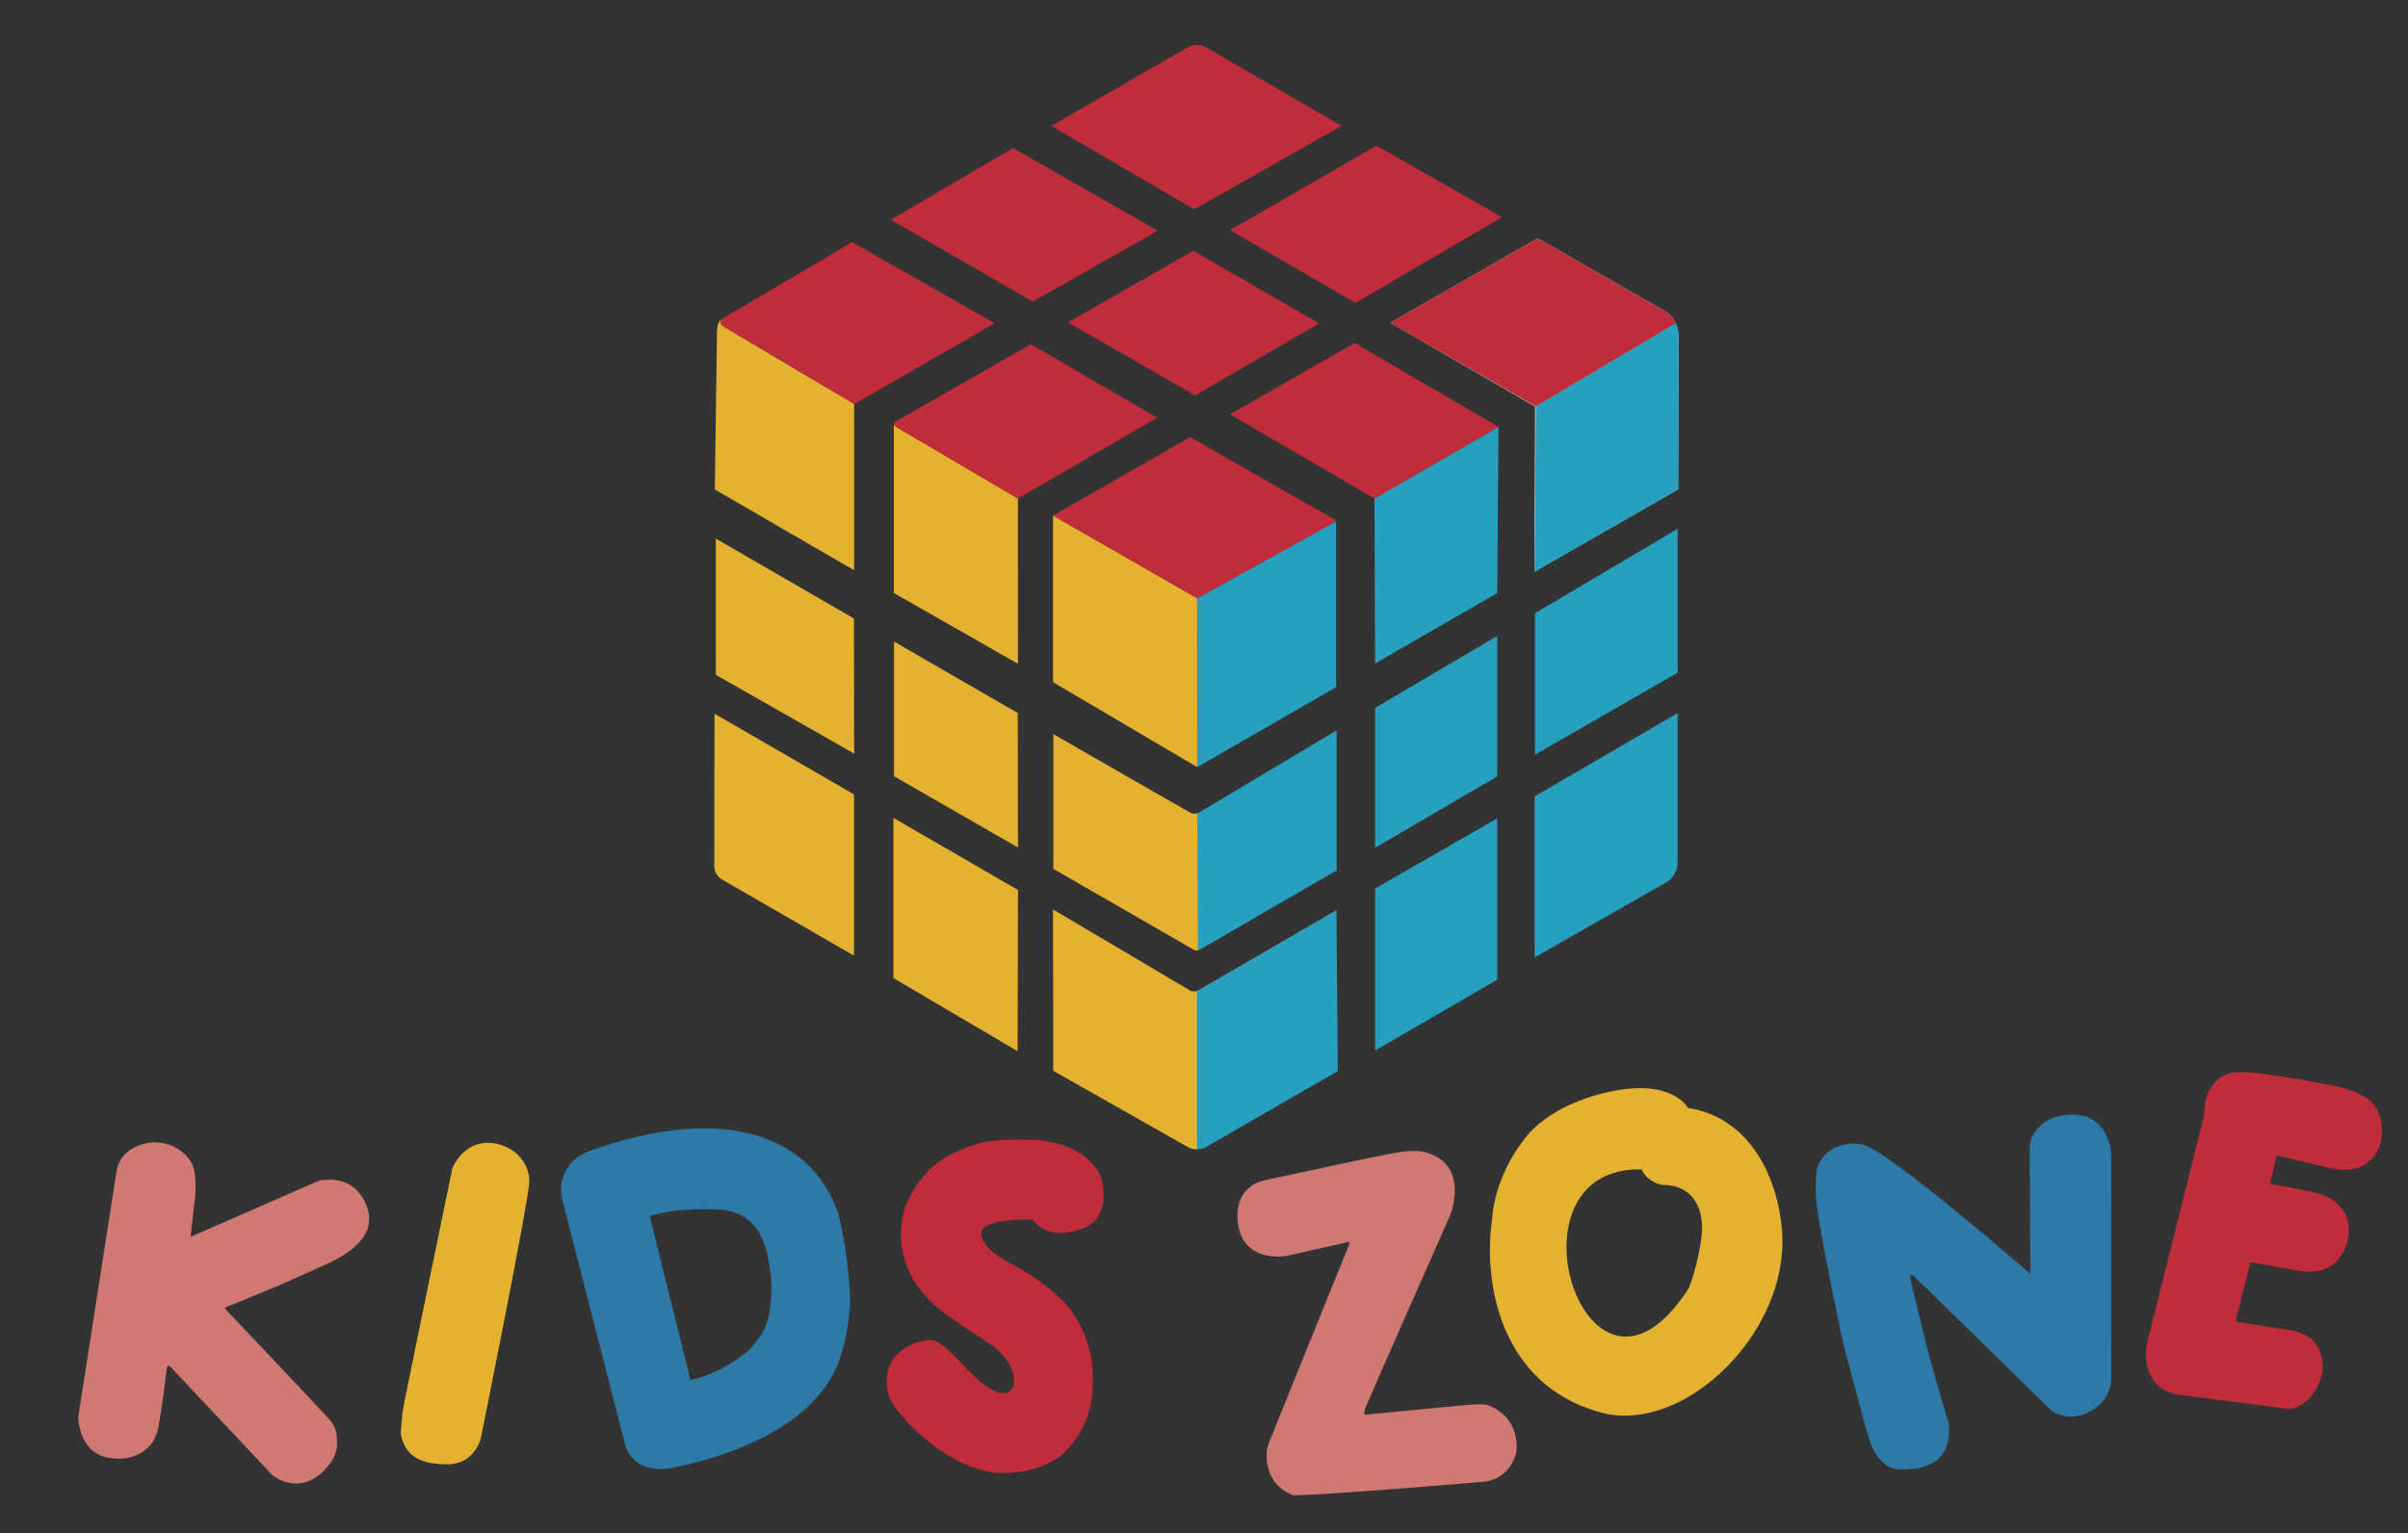 <?xml version="1.0" encoding="utf-8"?>
<!-- Generator: Adobe Illustrator 23.0.3, SVG Export Plug-In . SVG Version: 6.00 Build 0)  -->
<svg version="1.1" id="Capa_1" xmlns="http://www.w3.org/2000/svg" xmlns:xlink="http://www.w3.org/1999/xlink" x="0px" y="0px"
	 viewBox="0 0 1685.14 1073.14" style="enable-background:new 0 0 1685.14 1073.14;" xml:space="preserve">
<rect x="0" y="0" width="1685.14" height="1073.14" fill="#333333" stroke="none"/>
<style type="text/css">
	.st0{fill:#D07872;}
	.st1{fill:#E5B230;}
	.st2{fill:#2D7AA8;}
	.st3{fill:#C12C3A;}
	.st4{fill:none;stroke:#D8D9DD;stroke-width:0.75;stroke-miterlimit:10;}
	.st5{fill:none;stroke:#850F5B;stroke-width:0.5;stroke-miterlimit:10;}
	.st6{fill:none;stroke:#850F5B;stroke-width:0.75;stroke-miterlimit:10;}
	.st7{fill:#27A0C0;}
	.st8{fill:none;stroke:#AEADB3;stroke-width:0.75;stroke-miterlimit:10;}
	.st9{fill:none;stroke:#C2C3C9;stroke-width:0.75;stroke-miterlimit:10;}
	.st10{fill:#DD9C30;}
	.st11{fill:none;stroke:#EDEEF0;stroke-miterlimit:10;}
</style>
<path class="st0" d="M242.16,828.02c-7.32-3-13.84-2.17-16.21-2.01c-1.54,0.1-2.82,0.52-3.51,0.8l-89.1,38.97
	c0.88-8.21,1.64-14.7,2.14-18.86c1.12-9.3,1.74-13.59,1.29-20.04c-0.38-5.3-0.57-7.94-1.93-11.14
	c-4.27-10.01-14.62-13.8-16.93-14.57c-1.74-0.58-10.18-3.23-19.82,0.32c-2.72,1-9.83,3.62-13.96,10.93
	c-1.81,3.2-2.46,6.25-2.71,8.29L54.7,992.21c0,0,0.21,24,20.5,28.07c20.29,4.07,29.93-8.29,31.57-10.71c1.64-2.43,3-6.29,3.79-9.29
	s3.79-23.57,3.79-23.57l2.36-18.86c0,0,0.4-3.41,2.94-0.72c2.54,2.69,3.68,3.94,3.68,3.94l66.91,71.17c0,0,6.38,6.11,17.04,6.21
	s18.96-8.46,18.96-8.46s3.32-3.38,5.57-6.86c2.25-3.48,2.46-4.29,3.64-8.25c0.96-5.14,0-11.09,0-11.09s-0.21-4.66-4.82-10.07
	c-4.61-5.41-72.32-76.77-72.32-76.77s-1.45-1.21-0.09-2.05c5.09-1.95,5.86-2.25,5.86-2.25l31.45-13.02l34.36-15.29
	c14.17-6.88,37.29-20.54,25-43.89C254.87,840.45,250.87,831.59,242.16,828.02z"/>
<path class="st1" d="M344.62,800.17c-18.43-2.15-26.53,14.11-27.84,17.04c-0.12,0.28-0.21,0.55-0.27,0.85
	c-1.84,8.93-33.95,164.5-34.67,169.5c-0.75,5.14-1.39,16.07-1.39,16.07c2.14,11.89,9.21,15.75,9.21,15.75s6.43,6.11,24.64,5.57
	c18.21-0.54,22.18-18.21,22.18-18.21s33.94-167.46,33.94-180.11C370.42,814.53,360.68,802.03,344.62,800.17z"/>
<path class="st2" d="M559.59,810.24c-45.26-35.33-113.46-16.26-144.71-5.35c-26.43,8.14-22,32.43-22,32.43l44.86,174.99
	c0,0,4.29,17.79,28.29,15.86c0,0,100.29-14.29,121.71-77.14c4.78-14.01,6.21-27.21,7.07-37.07c0.86-9.86-2.87-44.51-8.14-64.29
	C586.32,848.41,579.22,825.56,559.59,810.24z M539.73,906.33c-1,13-1.22,13.19-3.43,20.53c-2.29,7.59-11.89,18.05-11.89,18.05
	s-16.25,14.96-39.96,20.89c-0.99,0.25-1.29,0-1.29,0l-28.13-113.15c-0.21-0.86,0.29-1.72,1.14-1.96c1.98-0.56,6.08-1.56,13.28-2.75
	c11.71-1.93,33.21-1.71,37.71-0.86c4.5,0.86,23.14,2.64,29.57,29.93C536.73,877.02,540.73,893.33,539.73,906.33z"/>
<path class="st3" d="M726.59,798.02c-1.29,0-31.92-1.84-45.71,3.71c0,0-22,6.43-32.57,19.43c0,0-14.39,14.04-17.18,33.75
	c-1.6,11.83-1.68,35.54,20.89,56.79c8.14,8.31,35.72,25.66,41.45,29.59c26.26,18.01,19.41,51.94-11.77,22.05
	c-10.88-10.43-21.51-24.53-29.68-25.18c-9.33-0.75-38.14,8.14-30.14,38.71c3.81,12.96,46.25,58.17,85,54
	c6.71-0.14,29.71-2.86,41.71-18.14c2.71-3.14,14.43-16.29,16-39.14c0.29-13.57,0-15,0-15s-1-29.71-22.86-50
	c-3.43-3.43-17.14-15.29-35.43-24.71c-18.29-9.43-25-21.86-14.71-26.43c10.29-4.57,29.86-3.71,29.86-3.71s0.29-0.71,2.57,1.43
	c0,0,8.57,13.43,32.29,5.29c23.71-8.14,14.14-36.43,14.14-36.43S763.44,801.88,726.59,798.02z"/>
<path class="st0" d="M1042.56,984.1c-1.16-0.5-2.39-0.82-3.65-0.96c-1.93-0.21-4.34-0.37-15.18,0.6
	c-14.43,1.29-67.14,6.43-67.14,6.43s-3.43,1.29-1-4.86s59.57-135.43,59.57-135.43s14.14-36.71-20-43.86c0,0-4.71-1.14-16.43,0.57
	c-11.71,1.71-92.86,19.43-92.86,19.43s-23.43,3-19.43,30.86c4,27.86,33.71,22.29,33.71,22.29l41.86-9.43c0,0,3.57-1.86,1.86,2.14
	c-1.57,3.66-48.05,118.69-55.88,138.09c-0.95,2.35-1.49,4.84-1.57,7.38c-0.25,7.71,1.58,22.99,18.75,29.38
	c24.85-0.29,133.85-9.57,133.85-9.57s16.23-1.06,21.68-18.89c0.46-1.5,0.67-3.05,0.7-4.61
	C1061.52,1007.28,1060.35,991.78,1042.56,984.1z"/>
<path class="st1" d="M1181.16,775.45c0,0-10.86-20.71-54.43-11.29c-10.71,2.29-38.14,9.29-56.43,28.86c-6,7-24,29.57-26.29,61.57
	c-6.71,51.21,10.64,118.93,80.29,135.14c54,10.57,117-49.43,122.57-110.86C1250.3,848.27,1236.59,784.31,1181.16,775.45z
	 M1190.63,866.73c-2.39,17.86-8,34-9.29,35.71c-70.79,109.21-133.14-86.43-32.43-83.86c3.57,8.86,14,10.86,14,10.86
	C1185.12,829.14,1193.33,846.59,1190.63,866.73z"/>
<path class="st2" d="M1452.66,780.31c-23.5-1.43-30.43,15.14-30.43,15.14s-1.79,3.57-1.86,9.29s0.5,86.86,0.5,86.86
	c2.07,2.26-98.92-86.5-117.59-90.46c-15.2-3.23-29.36,5.84-31.84,17.4c0,0-1.71,10.64,0,25.78c1.71,15.14,18,97.71,21.14,106
	c0.57,2,12.86,50,16.57,60.29c3.71,10.29,12,18.29,20.57,18c8.57-0.29,36.5,1.29,34.14-31.93c-1.71-4.5-15.43-52.93-16.29-57.21
	c-0.86-4.29-10.71-43.04-10.71-45.24s1.31-2.01,2.09-1.31c0.78,0.7,97.34,95.13,97.34,95.13s14.21,9.43,29.86-2.29
	c0.07,0.07,10.14-6.21,11.29-19c-0.07-0.29,0-159.57,0-159.57S1476.16,781.74,1452.66,780.31z"/>
<path class="st3" d="M1658.09,769.88c-1.93-1.5-10.14-6.93-24.07-9.64s-23.14-4.5-23.14-4.5l-26.56-4c0,0-19.31-2.71-25.01,0
	c0,0-17.14,3.83-16.71,28.48c-0.21,1.09-40.29,160.73-40.29,160.73s-5.79,27.86,19.5,34.93c2.14,0.43,80.79,10.5,80.79,10.5
	s16.29-1.93,22.29-24c0.21-0.43,5.36-26.14-21-31.07c-2.36-0.43-38.36-6-38.36-6s-1.53-0.21-0.13-4.26l9.24-36.56
	c0,0,0.35-1.15,2.57-0.62s31.39,5.65,31.39,5.65s15.86,3.43,25.71-5.68c9.86-9.11,17.14-33.96-5.43-46.11
	c0,0.04-5.45-2.23-10.64-3.39c-5.25-1.18-29.25-5.57-29.25-5.57s-0.36-0.11-0.04-1.79s4.07-17.32,4.07-17.32s0.19-0.77,0.86-0.66
	c0.67,0.11,40.49,9.45,40.49,9.45s12.07,2.14,20.36-3.07c0.21,0,11.21-6.71,12-20.57C1666.73,794.59,1668.8,779.38,1658.09,769.88z"
	/>
<path class="st4" d="M1006.71,730.14"/>
<path class="st5" d="M-684.67,283.87"/>
<path class="st6" d="M1015.54,324.82"/>
<path class="st6" d="M609.83,140.97"/>
<path class="st6" d="M837.67,805.17"/>
<path class="st6" d="M837.66,693.99"/>
<path class="st6" d="M834.72,664.6"/>
<path class="st6" d="M839.9,664.6"/>
<path class="st6" d="M850.08,366.67"/>
<path class="st6" d="M598.15,433.17"/>
<path class="st6" d="M514.15,381.31"/>
<path class="st6" d="M503.22,220.6"/>
<polygon class="st7" points="962.29,735.38 1047.79,685.81 1047.79,572.88 962.29,621.95 "/>
<path class="st7" d="M1073.94,670.17l91.71-52.29c0,0,7.82-3.54,8.36-13.82c0-10.29,0-104.89,0-104.89l-100.07,58.29V670.17z"/>
<polygon class="st7" points="1174.01,370.17 1074.15,429.31 1074.15,528.31 1174.01,470.88 "/>
<path class="st4" d="M1074.65,284.38l-0.5,115.14l99.86-57.21l0.21-108.43c0,0-0.36-10.57-8.93-15.5
	c-9.08-5.22-89.21-51.14-89.21-51.14l-102.29,58.71L1074.65,284.38z"/>
<path class="st8" d="M1172.29,226.85l-97.34,57.37L1172.29,226.85z"/>
<polygon class="st7" points="1047.79,445.17 962.29,495.52 962.29,593.45 1047.79,543.52 "/>
<polygon class="st7" points="1048.65,298.81 961.87,348.95 962.29,464.45 1047.79,415.17 "/>
<path class="st9" d="M935.22,511.38 M935.22,609.38 M833.51,569.24 M839.72,568.44"/>
<path class="st7" d="M837.78,536.98l97.1-55.87c0.1-0.06,0.16-0.16,0.16-0.27V366.17c0,0,0-0.47-0.29-1.11l-96.99,53.74
	L837.78,536.98z"/>
<path class="st10" d="M837.78,418.8"/>
<path class="st10" d="M837.8,536.98"/>
<polygon class="st1" points="625.22,684.67 712.11,735.82 712.39,622.98 625.22,572.52 "/>
<polygon class="st1" points="712.22,499.1 625.65,449.1 625.65,543.38 712.39,593.24 "/>
<path class="st1" d="M626.66,298.54c-0.51-0.37-1.72-1.89-0.39-3.16c-0.47,0.28-0.76,0.79-0.76,1.34V415.1l86.88,49.57l-0.03-115.71
	l-85.32-50.13C627.01,298.8,626.75,298.61,626.66,298.54z"/>
<polygon class="st1" points="510.78,382.72 500.94,377.02 500.94,472.38 597.74,527.51 597.58,432.95 "/>
<path class="st1" d="M499.87,606.51c0,3.72,2.12,7.05,5.21,9.03l92.57,53.42V556.1l-97.64-56.5L499.87,606.51z"/>
<path class="st1" d="M935.22,637.38l-96.05,55.71c-1.02,0.59-2.17,0.9-3.35,0.9h-0.11c-1.16,0-2.31-0.31-3.31-0.9l-95.47-56.46
	l0.14,112.93l94.03,53.28c2.04,1.15,4.3,1.73,6.57,1.72v-0.19"/>
<path class="st7" d="M837.67,693.82l0.01,110.73c2.26-0.01,4.52-0.6,6.54-1.76l91.95-53l-0.93-112.67"/>
<line class="st10" x1="837.67" y1="804.36" x2="837.67" y2="803.6"/>
<path class="st6" d="M459.65,197.45"/>
<path class="st6" d="M481.22,237.67"/>
<g>
	<path class="st7" d="M935.35,511.28v98l-94.84,54.98c-0.84,0.48-2.83,1.42-2.82,0.89c-0.01-1.98,0.09-95.94,0.1-95.91
		c0,0,0.82-0.22,1.73-0.72C840.43,568,935.35,511.28,935.35,511.28z"/>
</g>
<path class="st1" d="M837.8,569.23c0,0-1.7,0.71-3.97,0.02c-1.33-0.41-96.69-55.39-96.69-55.39v94.34l98.44,56.7
	c0,0,1.18,0.67,2.76,0.34"/>
<path class="st10" d="M837.76,418.79"/>
<path class="st6" d="M745.49,352.06"/>
<path class="st6" d="M739.22,355.86"/>
<path class="st6" d="M743.62,353.2"/>
<path class="st10" d="M837.67,804.17"/>
<polygon class="st1" points="736.94,360.89 837.76,418.79 837.8,536.98 736.94,477.52 "/>
<path class="st7" d="M1075.02,284.25l97.68-58.04c0,0,1.62,3.34,1.91,6.89c0.27,3.34-0.17,109.46-0.17,109.46l-100.59,57.64
	L1075.02,284.25z"/>
<path class="st8" d="M1026.65,266.24"/>
<g>
	<polygon class="st3" points="947.94,240.1 860.72,290.02 961.87,348.95 1048.65,298.81 	"/>
	<path class="st3" d="M837.78,418.8c-0.17,0.09,97.01-53.74,97.01-53.74c-0.29-0.65-0.88-1.48-2.07-2.18
		c-4.77-2.45-96.28-54.92-99.69-56.87c-0.06-0.04-0.14-0.03-0.2,0c0,0-95.9,54.83-95.9,54.87v0.01L837.78,418.8l-0.02-0.01"/>
	<path class="st3" d="M721.37,240.95l-95.07,54.41c-0.01,0.01-0.02,0.02-0.03,0.02c-1.33,1.27-0.12,2.79,0.39,3.16
		c0.09,0.07,0.43,0.3,0.46,0.32l85.25,50.09l97.43-56.57L721.37,240.95z"/>
	<polygon class="st3" points="835.08,175.52 747.37,225.67 836.37,276.81 923.08,226.38 	"/>
	<polygon class="st3" points="948.65,212.02 1051.08,152.02 963.22,101.95 860.79,161.1 	"/>
	<path class="st3" d="M938.83,88.11l-94.62-54.88c-4.07-2.36-9.08-2.36-13.15-0.02l-95.32,54.95l100.02,58.39L938.83,88.11z"/>
	<polygon class="st3" points="810.22,161.52 708.94,103.67 623.37,153.81 722.79,211.1 	"/>
	<path class="st3" d="M1074.69,284.45l-101.68-58.47l103.07-59.17l90.16,51.75c0,0,4.57,2.87,6.47,7.64L1074.69,284.45z"/>
	<path class="st3" d="M696.1,226.25l-98.14,56.57l-90.64-53.57c0,0-7.29-3.21,0-7.29c7.29-4.07,88.93-52.5,88.93-52.5L696.1,226.25z
		"/>
</g>
<path class="st1" d="M504.93,223.76c0.01-0.01-2.56,2.48,1.34,4.88c3.92,2.41,91.47,54.19,91.47,54.19v116.36l-97.5-56.57
	l1.54-111.21c0.09-2.16,0.23-5.03,2.53-7.3c0.29-0.29,1.45-1.15,1.71-1.3"/>
<path class="st11" d="M505.22,226.34"/>
<path class="st11" d="M504.6,223.83"/>
<path class="st11" d="M504.7,223.69"/>
<rect x="1717.71" y="140.97" class="st1" width="56.49" height="56.49"/>
<rect x="1717.71" y="240.1" class="st7" width="54.43" height="54.43"/>
<rect x="1717.71" y="341.86" class="st3" width="56.49" height="56.49"/>
<rect x="1717.71" y="438.27" class="st0" width="54.43" height="54.43"/>
</svg>
